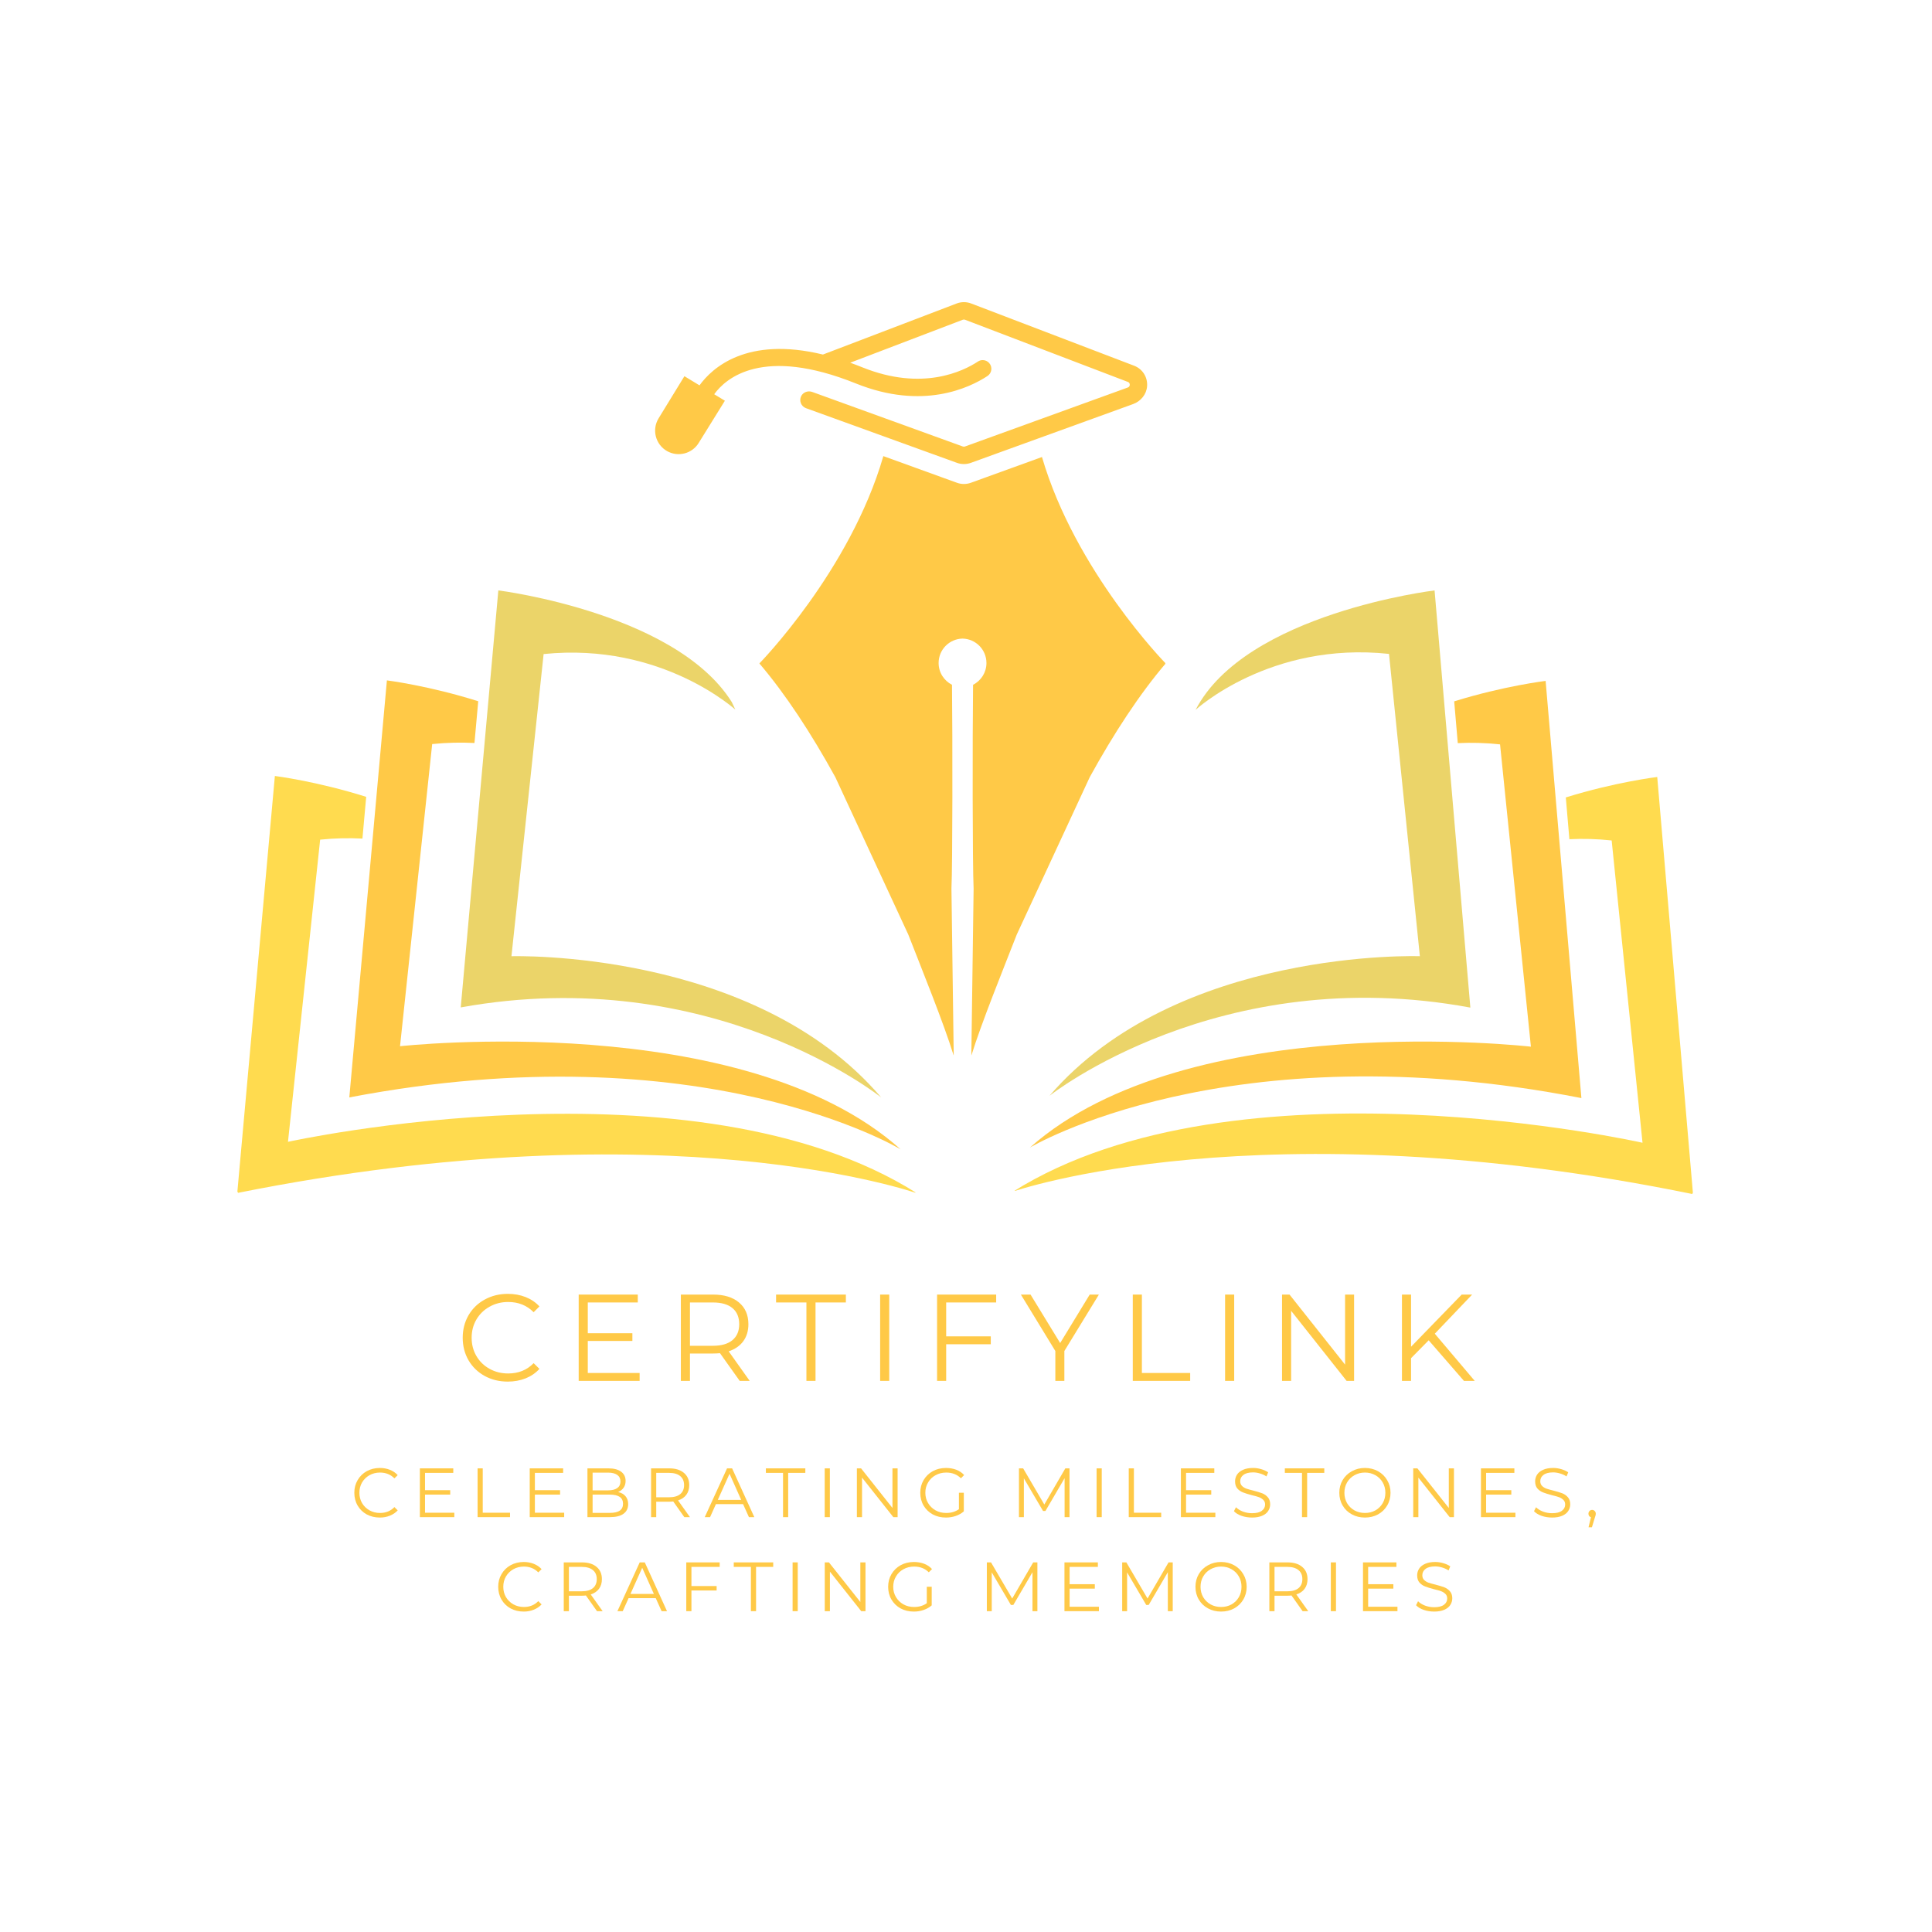 <svg xmlns="http://www.w3.org/2000/svg" xmlns:xlink="http://www.w3.org/1999/xlink" width="500" zoomAndPan="magnify" viewBox="0 0 375 375" height="500" preserveAspectRatio="xMidYMid meet" version="1.0"><defs><g/><clipPath id="a442ff2474"><path d="M 199 132 L 307 132 L 307 223 L 199 223 Z M 199 132 " clip-rule="nonzero"/></clipPath><clipPath id="9005975e26"><path d="M 249.637 100.855 L 364.719 155.742 L 304.34 282.332 L 189.258 227.445 Z M 249.637 100.855 " clip-rule="nonzero"/></clipPath><clipPath id="4ebff89f19"><path d="M 249.637 100.855 L 364.719 155.742 L 304.34 282.332 L 189.258 227.445 Z M 249.637 100.855 " clip-rule="nonzero"/></clipPath><clipPath id="2076fda782"><path d="M 196 150 L 329 150 L 329 232 L 196 232 Z M 196 150 " clip-rule="nonzero"/></clipPath><clipPath id="bc0d39036b"><path d="M 249.637 100.855 L 364.719 155.742 L 304.34 282.332 L 189.258 227.445 Z M 249.637 100.855 " clip-rule="nonzero"/></clipPath><clipPath id="29c52afb77"><path d="M 249.637 100.855 L 364.719 155.742 L 304.34 282.332 L 189.258 227.445 Z M 249.637 100.855 " clip-rule="nonzero"/></clipPath><clipPath id="3756a93d25"><path d="M 203 114 L 286 114 L 286 213 L 203 213 Z M 203 114 " clip-rule="nonzero"/></clipPath><clipPath id="754e508c6e"><path d="M 249.637 100.855 L 364.719 155.742 L 304.34 282.332 L 189.258 227.445 Z M 249.637 100.855 " clip-rule="nonzero"/></clipPath><clipPath id="83ad19bfcf"><path d="M 249.637 100.855 L 364.719 155.742 L 304.34 282.332 L 189.258 227.445 Z M 249.637 100.855 " clip-rule="nonzero"/></clipPath><clipPath id="3fe4bae1bf"><path d="M 67 132 L 175 132 L 175 224 L 67 224 Z M 67 132 " clip-rule="nonzero"/></clipPath><clipPath id="af3196c3c1"><path d="M 10.109 155.441 L 125.43 101.055 L 185.254 227.906 L 69.938 282.293 Z M 10.109 155.441 " clip-rule="nonzero"/></clipPath><clipPath id="df5f5ed3c3"><path d="M 125.598 100.977 L 10.281 155.363 L 70.105 282.211 L 185.426 227.824 Z M 125.598 100.977 " clip-rule="nonzero"/></clipPath><clipPath id="36cc192fef"><path d="M 46 150 L 178 150 L 178 232 L 46 232 Z M 46 150 " clip-rule="nonzero"/></clipPath><clipPath id="8c5aa897a3"><path d="M 10.109 155.441 L 125.43 101.055 L 185.254 227.906 L 69.938 282.293 Z M 10.109 155.441 " clip-rule="nonzero"/></clipPath><clipPath id="016c9fa6b1"><path d="M 125.598 100.977 L 10.281 155.363 L 70.105 282.211 L 185.426 227.824 Z M 125.598 100.977 " clip-rule="nonzero"/></clipPath><clipPath id="77e7a816e7"><path d="M 89 114 L 172 114 L 172 214 L 89 214 Z M 89 114 " clip-rule="nonzero"/></clipPath><clipPath id="37810b0165"><path d="M 10.109 155.441 L 125.43 101.055 L 185.254 227.906 L 69.938 282.293 Z M 10.109 155.441 " clip-rule="nonzero"/></clipPath><clipPath id="0ec87ce431"><path d="M 125.598 100.977 L 10.281 155.363 L 70.105 282.211 L 185.426 227.824 Z M 125.598 100.977 " clip-rule="nonzero"/></clipPath><clipPath id="77b922efbe"><path d="M 127 58.555 L 223 58.555 L 223 91 L 127 91 Z M 127 58.555 " clip-rule="nonzero"/></clipPath><clipPath id="b56d93a57c"><path d="M 147 88 L 226.188 88 L 226.188 204.805 L 147 204.805 Z M 147 88 " clip-rule="nonzero"/></clipPath></defs><g clip-path="url(#a442ff2474)"><g clip-path="url(#9005975e26)"><g clip-path="url(#4ebff89f19)"><path fill="#ffc947" d="M 306.949 213.137 L 300.004 132.164 C 300.004 132.164 291.871 133.141 282.258 136.133 L 282.953 144.242 C 285.547 144.113 288.285 144.176 291.16 144.484 L 297.148 203.16 C 297.148 203.16 230.629 195.5 199.898 222.746 C 199.898 222.746 238.301 199.699 306.949 213.137 " fill-opacity="1" fill-rule="nonzero"/></g></g></g><g clip-path="url(#2076fda782)"><g clip-path="url(#bc0d39036b)"><g clip-path="url(#29c52afb77)"><path fill="#ffdb4f" d="M 321.668 150.812 C 321.668 150.812 313.539 151.789 303.922 154.781 L 304.617 162.891 C 307.211 162.762 309.949 162.824 312.824 163.133 L 318.812 221.809 C 318.812 221.809 240 204.078 196.668 231.273 C 196.668 231.273 244.438 214.539 328.613 231.785 L 321.668 150.812 " fill-opacity="1" fill-rule="nonzero"/></g></g></g><g clip-path="url(#3756a93d25)"><g clip-path="url(#754e508c6e)"><g clip-path="url(#83ad19bfcf)"><path fill="#ebd469" d="M 203.703 212.695 C 203.703 212.695 236.629 186.512 285.395 195.574 L 278.449 114.602 C 278.449 114.602 241.789 119.004 232.066 137.781 C 232.066 137.781 246.516 124.449 269.605 126.922 L 275.594 185.598 C 275.594 185.598 228.434 183.934 203.703 212.695 " fill-opacity="1" fill-rule="nonzero"/></g></g></g><g clip-path="url(#3fe4bae1bf)"><g clip-path="url(#af3196c3c1)"><g clip-path="url(#df5f5ed3c3)"><path fill="#ffc947" d="M 67.801 213.008 L 75.098 132.062 C 75.098 132.062 83.223 133.078 92.824 136.113 L 92.094 144.215 C 89.5 144.078 86.762 144.129 83.887 144.422 L 77.645 203.07 C 77.645 203.07 144.195 195.699 174.805 223.082 C 174.805 223.082 136.504 199.867 67.801 213.008 " fill-opacity="1" fill-rule="nonzero"/></g></g></g><g clip-path="url(#36cc192fef)"><g clip-path="url(#8c5aa897a3)"><g clip-path="url(#016c9fa6b1)"><path fill="#ffdb4f" d="M 53.352 150.617 C 53.352 150.617 61.477 151.633 71.078 154.668 L 70.348 162.77 C 67.754 162.633 65.016 162.68 62.141 162.977 L 55.898 221.625 C 55.898 221.625 134.789 204.238 177.996 231.621 C 177.996 231.621 130.301 214.684 46.051 231.559 L 53.352 150.617 " fill-opacity="1" fill-rule="nonzero"/></g></g></g><g clip-path="url(#77e7a816e7)"><g clip-path="url(#37810b0165)"><g clip-path="url(#0ec87ce431)"><path fill="#ebd469" d="M 171.043 213.016 C 171.043 213.016 138.23 186.688 89.43 195.539 L 96.727 114.598 C 96.727 114.598 133.367 119.156 143.008 137.977 C 143.008 137.977 128.617 124.582 105.516 126.953 L 99.273 185.602 C 99.273 185.602 146.441 184.145 171.043 213.016 " fill-opacity="1" fill-rule="nonzero"/></g></g></g><g clip-path="url(#77b922efbe)"><path fill="#ffc947" d="M 222.652 74.938 C 222.551 76.531 221.438 77.887 219.934 78.43 L 188.441 89.84 C 188.004 89.996 187.551 90.074 187.094 90.074 C 186.637 90.074 186.18 89.996 185.75 89.84 L 156.441 79.227 C 155.516 78.887 155.066 77.824 155.496 76.914 C 155.875 76.117 156.832 75.777 157.66 76.078 L 186.895 86.668 C 187.023 86.715 187.164 86.715 187.289 86.668 L 218.906 75.215 C 219.219 75.102 219.285 74.859 219.285 74.676 C 219.289 74.523 219.242 74.254 218.914 74.129 L 187.301 62.059 C 187.168 62.008 187.02 62.008 186.887 62.059 L 165.027 70.402 C 165.805 70.68 166.602 70.984 167.414 71.312 C 179.016 75.98 186.961 72.055 189.82 70.172 C 190.098 69.984 190.422 69.895 190.738 69.895 C 191.207 69.895 191.668 70.09 192 70.461 C 192.684 71.234 192.52 72.43 191.656 72.992 C 188.176 75.273 179.102 79.652 166.156 74.441 C 148.02 67.141 140.887 73.402 138.625 76.52 L 140.699 77.781 L 135.605 85.992 C 134.316 88.07 131.617 88.762 129.484 87.562 C 127.23 86.293 126.48 83.406 127.832 81.199 L 132.844 73.02 L 135.773 74.797 C 138.211 71.426 144.922 65.223 159.73 68.816 L 185.684 58.906 C 186.594 58.559 187.594 58.559 188.504 58.906 L 220.117 70.98 C 221.75 71.602 222.766 73.172 222.652 74.938 Z M 222.652 74.938 " fill-opacity="1" fill-rule="nonzero"/></g><g clip-path="url(#b56d93a57c)"><path fill="#ffc947" d="M 202.246 88.707 L 188.441 93.707 C 188.004 93.863 187.551 93.941 187.094 93.941 C 186.637 93.941 186.184 93.863 185.75 93.707 L 171.457 88.531 C 165.023 110.793 147.395 128.773 147.395 128.773 C 152.48 134.738 157.469 142.367 162.137 150.848 L 176.293 181.383 C 178.934 188.156 183.16 198.547 185.117 204.902 L 184.676 172.512 C 184.895 167.711 184.902 143.527 184.781 132.918 C 183.242 132.133 182.184 130.535 182.184 128.691 C 182.184 126.102 184.254 124.004 186.824 123.949 C 189.398 124.004 191.469 126.102 191.469 128.691 C 191.469 130.535 190.41 132.133 188.871 132.918 C 188.75 143.527 188.758 167.711 188.977 172.512 L 188.535 204.902 C 190.492 198.547 194.719 188.156 197.359 181.383 L 211.516 150.848 C 216.184 142.367 221.172 134.738 226.258 128.773 C 226.258 128.777 208.723 110.887 202.246 88.707 Z M 202.246 88.707 " fill-opacity="1" fill-rule="nonzero"/></g><g fill="#ffc947" fill-opacity="1"><g transform="translate(88.562, 268.027)"><g><path d="M 10 0.141 C 8.344 0.141 6.848 -0.223 5.516 -0.953 C 4.18 -1.691 3.133 -2.707 2.375 -4 C 1.625 -5.301 1.25 -6.758 1.25 -8.375 C 1.25 -9.977 1.625 -11.43 2.375 -12.734 C 3.133 -14.035 4.18 -15.051 5.516 -15.781 C 6.859 -16.52 8.359 -16.891 10.016 -16.891 C 11.266 -16.891 12.414 -16.68 13.469 -16.266 C 14.52 -15.848 15.41 -15.242 16.141 -14.453 L 15.016 -13.328 C 13.711 -14.648 12.066 -15.312 10.078 -15.312 C 8.742 -15.312 7.535 -15.004 6.453 -14.391 C 5.367 -13.785 4.52 -12.957 3.906 -11.906 C 3.289 -10.852 2.984 -9.676 2.984 -8.375 C 2.984 -7.062 3.289 -5.879 3.906 -4.828 C 4.52 -3.773 5.367 -2.945 6.453 -2.344 C 7.535 -1.738 8.742 -1.438 10.078 -1.438 C 12.078 -1.438 13.723 -2.102 15.016 -3.438 L 16.141 -2.328 C 15.41 -1.523 14.516 -0.91 13.453 -0.484 C 12.391 -0.066 11.238 0.141 10 0.141 Z M 10 0.141 "/></g></g></g><g fill="#ffc947" fill-opacity="1"><g transform="translate(109.589, 268.027)"><g><path d="M 14.562 -1.531 L 14.562 0 L 2.734 0 L 2.734 -16.75 L 14.203 -16.75 L 14.203 -15.219 L 4.5 -15.219 L 4.5 -9.25 L 13.156 -9.25 L 13.156 -7.75 L 4.5 -7.75 L 4.5 -1.531 Z M 14.562 -1.531 "/></g></g></g><g fill="#ffc947" fill-opacity="1"><g transform="translate(129.42, 268.027)"><g><path d="M 14.156 0 L 10.328 -5.375 C 9.898 -5.332 9.457 -5.312 9 -5.312 L 4.5 -5.312 L 4.5 0 L 2.734 0 L 2.734 -16.75 L 9 -16.75 C 11.133 -16.75 12.805 -16.238 14.016 -15.219 C 15.234 -14.195 15.844 -12.789 15.844 -11 C 15.844 -9.695 15.508 -8.594 14.844 -7.688 C 14.176 -6.789 13.234 -6.141 12.016 -5.734 L 16.094 0 Z M 8.953 -6.812 C 10.609 -6.812 11.875 -7.176 12.75 -7.906 C 13.625 -8.645 14.062 -9.676 14.062 -11 C 14.062 -12.352 13.625 -13.395 12.75 -14.125 C 11.875 -14.852 10.609 -15.219 8.953 -15.219 L 4.5 -15.219 L 4.5 -6.812 Z M 8.953 -6.812 "/></g></g></g><g fill="#ffc947" fill-opacity="1"><g transform="translate(150.542, 268.027)"><g><path d="M 5.984 -15.219 L 0.094 -15.219 L 0.094 -16.75 L 13.641 -16.75 L 13.641 -15.219 L 7.75 -15.219 L 7.75 0 L 5.984 0 Z M 5.984 -15.219 "/></g></g></g><g fill="#ffc947" fill-opacity="1"><g transform="translate(168.1, 268.027)"><g><path d="M 2.734 -16.75 L 4.5 -16.75 L 4.5 0 L 2.734 0 Z M 2.734 -16.75 "/></g></g></g><g fill="#ffc947" fill-opacity="1"><g transform="translate(179.152, 268.027)"><g><path d="M 4.5 -15.219 L 4.5 -8.641 L 13.156 -8.641 L 13.156 -7.109 L 4.5 -7.109 L 4.5 0 L 2.734 0 L 2.734 -16.75 L 14.203 -16.75 L 14.203 -15.219 Z M 4.5 -15.219 "/></g></g></g><g fill="#ffc947" fill-opacity="1"><g transform="translate(198.122, 268.027)"><g><path d="M 8.469 -5.797 L 8.469 0 L 6.719 0 L 6.719 -5.797 L 0.031 -16.75 L 1.906 -16.75 L 7.656 -7.344 L 13.391 -16.75 L 15.172 -16.75 Z M 8.469 -5.797 "/></g></g></g><g fill="#ffc947" fill-opacity="1"><g transform="translate(217.139, 268.027)"><g><path d="M 2.734 -16.75 L 4.5 -16.75 L 4.5 -1.531 L 13.875 -1.531 L 13.875 0 L 2.734 0 Z M 2.734 -16.75 "/></g></g></g><g fill="#ffc947" fill-opacity="1"><g transform="translate(235.056, 268.027)"><g><path d="M 2.734 -16.75 L 4.5 -16.75 L 4.5 0 L 2.734 0 Z M 2.734 -16.75 "/></g></g></g><g fill="#ffc947" fill-opacity="1"><g transform="translate(246.109, 268.027)"><g><path d="M 16.719 -16.75 L 16.719 0 L 15.266 0 L 4.5 -13.594 L 4.5 0 L 2.734 0 L 2.734 -16.75 L 4.188 -16.75 L 14.969 -3.156 L 14.969 -16.75 Z M 16.719 -16.75 "/></g></g></g><g fill="#ffc947" fill-opacity="1"><g transform="translate(269.384, 268.027)"><g><path d="M 7.922 -7.875 L 4.5 -4.406 L 4.5 0 L 2.734 0 L 2.734 -16.75 L 4.5 -16.75 L 4.5 -6.625 L 14.328 -16.75 L 16.359 -16.75 L 9.109 -9.156 L 16.859 0 L 14.766 0 Z M 7.922 -7.875 "/></g></g></g><g fill="#ffc947" fill-opacity="1"><g transform="translate(68.071, 294.478)"><g><path d="M 5.656 0.078 C 4.719 0.078 3.867 -0.125 3.109 -0.531 C 2.359 -0.945 1.77 -1.52 1.344 -2.25 C 0.914 -2.988 0.703 -3.816 0.703 -4.734 C 0.703 -5.641 0.914 -6.457 1.344 -7.188 C 1.77 -7.926 2.359 -8.504 3.109 -8.922 C 3.867 -9.336 4.719 -9.547 5.656 -9.547 C 6.363 -9.547 7.016 -9.426 7.609 -9.188 C 8.203 -8.957 8.707 -8.613 9.125 -8.156 L 8.484 -7.531 C 7.742 -8.281 6.812 -8.656 5.688 -8.656 C 4.938 -8.656 4.254 -8.484 3.641 -8.141 C 3.035 -7.797 2.555 -7.328 2.203 -6.734 C 1.859 -6.141 1.688 -5.473 1.688 -4.734 C 1.688 -3.992 1.859 -3.328 2.203 -2.734 C 2.555 -2.141 3.035 -1.672 3.641 -1.328 C 4.254 -0.984 4.938 -0.812 5.688 -0.812 C 6.82 -0.812 7.754 -1.191 8.484 -1.953 L 9.125 -1.312 C 8.707 -0.863 8.195 -0.52 7.594 -0.281 C 7 -0.039 6.352 0.078 5.656 0.078 Z M 5.656 0.078 "/></g></g></g><g fill="#ffc947" fill-opacity="1"><g transform="translate(79.949, 294.478)"><g><path d="M 8.234 -0.859 L 8.234 0 L 1.547 0 L 1.547 -9.469 L 8.031 -9.469 L 8.031 -8.594 L 2.547 -8.594 L 2.547 -5.234 L 7.438 -5.234 L 7.438 -4.375 L 2.547 -4.375 L 2.547 -0.859 Z M 8.234 -0.859 "/></g></g></g><g fill="#ffc947" fill-opacity="1"><g transform="translate(91.152, 294.478)"><g><path d="M 1.547 -9.469 L 2.547 -9.469 L 2.547 -0.859 L 7.844 -0.859 L 7.844 0 L 1.547 0 Z M 1.547 -9.469 "/></g></g></g><g fill="#ffc947" fill-opacity="1"><g transform="translate(101.273, 294.478)"><g><path d="M 8.234 -0.859 L 8.234 0 L 1.547 0 L 1.547 -9.469 L 8.031 -9.469 L 8.031 -8.594 L 2.547 -8.594 L 2.547 -5.234 L 7.438 -5.234 L 7.438 -4.375 L 2.547 -4.375 L 2.547 -0.859 Z M 8.234 -0.859 "/></g></g></g><g fill="#ffc947" fill-opacity="1"><g transform="translate(112.476, 294.478)"><g><path d="M 7.5 -4.875 C 8.125 -4.738 8.602 -4.469 8.938 -4.062 C 9.281 -3.664 9.453 -3.156 9.453 -2.531 C 9.453 -1.719 9.148 -1.094 8.547 -0.656 C 7.953 -0.219 7.066 0 5.891 0 L 1.547 0 L 1.547 -9.469 L 5.625 -9.469 C 6.676 -9.469 7.492 -9.254 8.078 -8.828 C 8.66 -8.398 8.953 -7.801 8.953 -7.031 C 8.953 -6.508 8.82 -6.066 8.562 -5.703 C 8.301 -5.336 7.945 -5.062 7.5 -4.875 Z M 2.547 -8.641 L 2.547 -5.203 L 5.562 -5.203 C 6.32 -5.203 6.91 -5.348 7.328 -5.641 C 7.742 -5.93 7.953 -6.359 7.953 -6.922 C 7.953 -7.484 7.742 -7.91 7.328 -8.203 C 6.91 -8.492 6.32 -8.641 5.562 -8.641 Z M 5.875 -0.828 C 6.727 -0.828 7.367 -0.969 7.797 -1.25 C 8.234 -1.539 8.453 -1.992 8.453 -2.609 C 8.453 -3.785 7.594 -4.375 5.875 -4.375 L 2.547 -4.375 L 2.547 -0.828 Z M 5.875 -0.828 "/></g></g></g><g fill="#ffc947" fill-opacity="1"><g transform="translate(124.827, 294.478)"><g><path d="M 8 0 L 5.844 -3.047 C 5.594 -3.016 5.336 -3 5.078 -3 L 2.547 -3 L 2.547 0 L 1.547 0 L 1.547 -9.469 L 5.078 -9.469 C 6.285 -9.469 7.234 -9.176 7.922 -8.594 C 8.609 -8.02 8.953 -7.227 8.953 -6.219 C 8.953 -5.477 8.766 -4.852 8.391 -4.344 C 8.016 -3.832 7.477 -3.469 6.781 -3.25 L 9.094 0 Z M 5.062 -3.859 C 5.988 -3.859 6.703 -4.062 7.203 -4.469 C 7.703 -4.883 7.953 -5.469 7.953 -6.219 C 7.953 -6.977 7.703 -7.562 7.203 -7.969 C 6.703 -8.383 5.988 -8.594 5.062 -8.594 L 2.547 -8.594 L 2.547 -3.859 Z M 5.062 -3.859 "/></g></g></g><g fill="#ffc947" fill-opacity="1"><g transform="translate(136.759, 294.478)"><g><path d="M 7.469 -2.531 L 2.203 -2.531 L 1.062 0 L 0.031 0 L 4.359 -9.469 L 5.344 -9.469 L 9.656 0 L 8.609 0 Z M 7.109 -3.344 L 4.844 -8.422 L 2.562 -3.344 Z M 7.109 -3.344 "/></g></g></g><g fill="#ffc947" fill-opacity="1"><g transform="translate(148.611, 294.478)"><g><path d="M 3.375 -8.594 L 0.047 -8.594 L 0.047 -9.469 L 7.703 -9.469 L 7.703 -8.594 L 4.375 -8.594 L 4.375 0 L 3.375 0 Z M 3.375 -8.594 "/></g></g></g><g fill="#ffc947" fill-opacity="1"><g transform="translate(158.529, 294.478)"><g><path d="M 1.547 -9.469 L 2.547 -9.469 L 2.547 0 L 1.547 0 Z M 1.547 -9.469 "/></g></g></g><g fill="#ffc947" fill-opacity="1"><g transform="translate(164.773, 294.478)"><g><path d="M 9.453 -9.469 L 9.453 0 L 8.625 0 L 2.547 -7.672 L 2.547 0 L 1.547 0 L 1.547 -9.469 L 2.359 -9.469 L 8.453 -1.781 L 8.453 -9.469 Z M 9.453 -9.469 "/></g></g></g><g fill="#ffc947" fill-opacity="1"><g transform="translate(177.921, 294.478)"><g><path d="M 8.203 -4.734 L 9.156 -4.734 L 9.156 -1.125 C 8.719 -0.738 8.195 -0.441 7.594 -0.234 C 6.988 -0.023 6.352 0.078 5.688 0.078 C 4.738 0.078 3.883 -0.125 3.125 -0.531 C 2.375 -0.945 1.781 -1.52 1.344 -2.25 C 0.914 -2.988 0.703 -3.816 0.703 -4.734 C 0.703 -5.641 0.914 -6.457 1.344 -7.188 C 1.781 -7.926 2.375 -8.504 3.125 -8.922 C 3.883 -9.336 4.742 -9.547 5.703 -9.547 C 6.422 -9.547 7.082 -9.43 7.688 -9.203 C 8.289 -8.973 8.801 -8.629 9.219 -8.172 L 8.594 -7.547 C 7.844 -8.285 6.895 -8.656 5.75 -8.656 C 4.977 -8.656 4.285 -8.484 3.672 -8.141 C 3.055 -7.805 2.57 -7.336 2.219 -6.734 C 1.863 -6.141 1.688 -5.473 1.688 -4.734 C 1.688 -3.992 1.863 -3.328 2.219 -2.734 C 2.57 -2.141 3.051 -1.672 3.656 -1.328 C 4.27 -0.984 4.961 -0.812 5.734 -0.812 C 6.703 -0.812 7.523 -1.055 8.203 -1.547 Z M 8.203 -4.734 "/></g></g></g><g fill="#ffc947" fill-opacity="1"><g transform="translate(190.529, 294.478)"><g/></g></g><g fill="#ffc947" fill-opacity="1"><g transform="translate(196.232, 294.478)"><g><path d="M 11.359 -9.469 L 11.359 0 L 10.406 0 L 10.406 -7.562 L 6.688 -1.203 L 6.219 -1.203 L 2.5 -7.531 L 2.5 0 L 1.547 0 L 1.547 -9.469 L 2.359 -9.469 L 6.469 -2.453 L 10.547 -9.469 Z M 11.359 -9.469 "/></g></g></g><g fill="#ffc947" fill-opacity="1"><g transform="translate(211.3, 294.478)"><g><path d="M 1.547 -9.469 L 2.547 -9.469 L 2.547 0 L 1.547 0 Z M 1.547 -9.469 "/></g></g></g><g fill="#ffc947" fill-opacity="1"><g transform="translate(217.543, 294.478)"><g><path d="M 1.547 -9.469 L 2.547 -9.469 L 2.547 -0.859 L 7.844 -0.859 L 7.844 0 L 1.547 0 Z M 1.547 -9.469 "/></g></g></g><g fill="#ffc947" fill-opacity="1"><g transform="translate(227.665, 294.478)"><g><path d="M 8.234 -0.859 L 8.234 0 L 1.547 0 L 1.547 -9.469 L 8.031 -9.469 L 8.031 -8.594 L 2.547 -8.594 L 2.547 -5.234 L 7.438 -5.234 L 7.438 -4.375 L 2.547 -4.375 L 2.547 -0.859 Z M 8.234 -0.859 "/></g></g></g><g fill="#ffc947" fill-opacity="1"><g transform="translate(238.867, 294.478)"><g><path d="M 4.156 0.078 C 3.445 0.078 2.77 -0.031 2.125 -0.25 C 1.477 -0.477 0.984 -0.781 0.641 -1.156 L 1.031 -1.922 C 1.375 -1.578 1.828 -1.297 2.391 -1.078 C 2.961 -0.867 3.551 -0.766 4.156 -0.766 C 5 -0.766 5.629 -0.922 6.047 -1.234 C 6.473 -1.547 6.688 -1.953 6.688 -2.453 C 6.688 -2.828 6.57 -3.125 6.344 -3.344 C 6.113 -3.57 5.832 -3.75 5.5 -3.875 C 5.164 -4 4.703 -4.129 4.109 -4.266 C 3.398 -4.453 2.832 -4.629 2.406 -4.797 C 1.977 -4.961 1.613 -5.211 1.312 -5.547 C 1.008 -5.891 0.859 -6.359 0.859 -6.953 C 0.859 -7.422 0.984 -7.852 1.234 -8.25 C 1.492 -8.645 1.883 -8.957 2.406 -9.188 C 2.926 -9.426 3.578 -9.547 4.359 -9.547 C 4.891 -9.547 5.414 -9.469 5.938 -9.312 C 6.457 -9.164 6.906 -8.961 7.281 -8.703 L 6.953 -7.906 C 6.555 -8.164 6.129 -8.359 5.672 -8.484 C 5.223 -8.617 4.785 -8.688 4.359 -8.688 C 3.523 -8.688 2.898 -8.523 2.484 -8.203 C 2.066 -7.891 1.859 -7.477 1.859 -6.969 C 1.859 -6.594 1.973 -6.289 2.203 -6.062 C 2.43 -5.832 2.719 -5.656 3.062 -5.531 C 3.406 -5.414 3.867 -5.285 4.453 -5.141 C 5.148 -4.961 5.711 -4.789 6.141 -4.625 C 6.566 -4.457 6.926 -4.203 7.219 -3.859 C 7.52 -3.523 7.672 -3.07 7.672 -2.5 C 7.672 -2.02 7.539 -1.582 7.281 -1.188 C 7.031 -0.801 6.641 -0.492 6.109 -0.266 C 5.578 -0.035 4.926 0.078 4.156 0.078 Z M 4.156 0.078 "/></g></g></g><g fill="#ffc947" fill-opacity="1"><g transform="translate(249.34, 294.478)"><g><path d="M 3.375 -8.594 L 0.047 -8.594 L 0.047 -9.469 L 7.703 -9.469 L 7.703 -8.594 L 4.375 -8.594 L 4.375 0 L 3.375 0 Z M 3.375 -8.594 "/></g></g></g><g fill="#ffc947" fill-opacity="1"><g transform="translate(259.259, 294.478)"><g><path d="M 5.672 0.078 C 4.734 0.078 3.883 -0.129 3.125 -0.547 C 2.363 -0.961 1.77 -1.535 1.344 -2.266 C 0.914 -2.992 0.703 -3.816 0.703 -4.734 C 0.703 -5.641 0.914 -6.457 1.344 -7.188 C 1.77 -7.914 2.363 -8.488 3.125 -8.906 C 3.883 -9.332 4.734 -9.547 5.672 -9.547 C 6.609 -9.547 7.453 -9.336 8.203 -8.922 C 8.961 -8.504 9.555 -7.926 9.984 -7.188 C 10.422 -6.457 10.641 -5.641 10.641 -4.734 C 10.641 -3.816 10.422 -2.988 9.984 -2.25 C 9.555 -1.52 8.961 -0.945 8.203 -0.531 C 7.453 -0.125 6.609 0.078 5.672 0.078 Z M 5.672 -0.812 C 6.422 -0.812 7.098 -0.977 7.703 -1.312 C 8.305 -1.656 8.781 -2.125 9.125 -2.719 C 9.469 -3.32 9.641 -3.992 9.641 -4.734 C 9.641 -5.473 9.469 -6.141 9.125 -6.734 C 8.781 -7.336 8.305 -7.805 7.703 -8.141 C 7.098 -8.484 6.422 -8.656 5.672 -8.656 C 4.93 -8.656 4.254 -8.484 3.641 -8.141 C 3.035 -7.805 2.555 -7.336 2.203 -6.734 C 1.859 -6.141 1.688 -5.473 1.688 -4.734 C 1.688 -3.992 1.859 -3.32 2.203 -2.719 C 2.555 -2.125 3.035 -1.656 3.641 -1.312 C 4.254 -0.977 4.93 -0.812 5.672 -0.812 Z M 5.672 -0.812 "/></g></g></g><g fill="#ffc947" fill-opacity="1"><g transform="translate(272.759, 294.478)"><g><path d="M 9.453 -9.469 L 9.453 0 L 8.625 0 L 2.547 -7.672 L 2.547 0 L 1.547 0 L 1.547 -9.469 L 2.359 -9.469 L 8.453 -1.781 L 8.453 -9.469 Z M 9.453 -9.469 "/></g></g></g><g fill="#ffc947" fill-opacity="1"><g transform="translate(285.907, 294.478)"><g><path d="M 8.234 -0.859 L 8.234 0 L 1.547 0 L 1.547 -9.469 L 8.031 -9.469 L 8.031 -8.594 L 2.547 -8.594 L 2.547 -5.234 L 7.438 -5.234 L 7.438 -4.375 L 2.547 -4.375 L 2.547 -0.859 Z M 8.234 -0.859 "/></g></g></g><g fill="#ffc947" fill-opacity="1"><g transform="translate(297.11, 294.478)"><g><path d="M 4.156 0.078 C 3.445 0.078 2.77 -0.031 2.125 -0.25 C 1.477 -0.477 0.984 -0.781 0.641 -1.156 L 1.031 -1.922 C 1.375 -1.578 1.828 -1.297 2.391 -1.078 C 2.961 -0.867 3.551 -0.766 4.156 -0.766 C 5 -0.766 5.629 -0.922 6.047 -1.234 C 6.473 -1.547 6.688 -1.953 6.688 -2.453 C 6.688 -2.828 6.57 -3.125 6.344 -3.344 C 6.113 -3.57 5.832 -3.75 5.5 -3.875 C 5.164 -4 4.703 -4.129 4.109 -4.266 C 3.398 -4.453 2.832 -4.629 2.406 -4.797 C 1.977 -4.961 1.613 -5.211 1.312 -5.547 C 1.008 -5.891 0.859 -6.359 0.859 -6.953 C 0.859 -7.422 0.984 -7.852 1.234 -8.25 C 1.492 -8.645 1.883 -8.957 2.406 -9.188 C 2.926 -9.426 3.578 -9.547 4.359 -9.547 C 4.891 -9.547 5.414 -9.469 5.938 -9.312 C 6.457 -9.164 6.906 -8.961 7.281 -8.703 L 6.953 -7.906 C 6.555 -8.164 6.129 -8.359 5.672 -8.484 C 5.223 -8.617 4.785 -8.688 4.359 -8.688 C 3.523 -8.688 2.898 -8.523 2.484 -8.203 C 2.066 -7.891 1.859 -7.477 1.859 -6.969 C 1.859 -6.594 1.973 -6.289 2.203 -6.062 C 2.43 -5.832 2.719 -5.656 3.062 -5.531 C 3.406 -5.414 3.867 -5.285 4.453 -5.141 C 5.148 -4.961 5.711 -4.789 6.141 -4.625 C 6.566 -4.457 6.926 -4.203 7.219 -3.859 C 7.52 -3.523 7.672 -3.07 7.672 -2.5 C 7.672 -2.02 7.539 -1.582 7.281 -1.188 C 7.031 -0.801 6.641 -0.492 6.109 -0.266 C 5.578 -0.035 4.926 0.078 4.156 0.078 Z M 4.156 0.078 "/></g></g></g><g fill="#ffc947" fill-opacity="1"><g transform="translate(307.583, 294.478)"><g><path d="M 1.453 -1.406 C 1.648 -1.406 1.816 -1.332 1.953 -1.188 C 2.086 -1.051 2.156 -0.879 2.156 -0.672 C 2.156 -0.566 2.141 -0.453 2.109 -0.328 C 2.078 -0.203 2.031 -0.055 1.969 0.109 L 1.406 1.969 L 0.75 1.969 L 1.219 0.016 C 1.07 -0.023 0.953 -0.109 0.859 -0.234 C 0.773 -0.359 0.734 -0.504 0.734 -0.672 C 0.734 -0.879 0.801 -1.051 0.938 -1.188 C 1.07 -1.332 1.242 -1.406 1.453 -1.406 Z M 1.453 -1.406 "/></g></g></g><g fill="#ffc947" fill-opacity="1"><g transform="translate(95.999, 312.727)"><g><path d="M 5.656 0.078 C 4.719 0.078 3.867 -0.125 3.109 -0.531 C 2.359 -0.945 1.77 -1.52 1.344 -2.25 C 0.914 -2.988 0.703 -3.816 0.703 -4.734 C 0.703 -5.641 0.914 -6.457 1.344 -7.188 C 1.77 -7.926 2.359 -8.504 3.109 -8.922 C 3.867 -9.336 4.719 -9.547 5.656 -9.547 C 6.363 -9.547 7.016 -9.426 7.609 -9.188 C 8.203 -8.957 8.707 -8.613 9.125 -8.156 L 8.484 -7.531 C 7.742 -8.281 6.812 -8.656 5.688 -8.656 C 4.938 -8.656 4.254 -8.484 3.641 -8.141 C 3.035 -7.797 2.555 -7.328 2.203 -6.734 C 1.859 -6.141 1.688 -5.473 1.688 -4.734 C 1.688 -3.992 1.859 -3.328 2.203 -2.734 C 2.555 -2.141 3.035 -1.672 3.641 -1.328 C 4.254 -0.984 4.938 -0.812 5.688 -0.812 C 6.82 -0.812 7.754 -1.191 8.484 -1.953 L 9.125 -1.312 C 8.707 -0.863 8.195 -0.52 7.594 -0.281 C 7 -0.039 6.352 0.078 5.656 0.078 Z M 5.656 0.078 "/></g></g></g><g fill="#ffc947" fill-opacity="1"><g transform="translate(107.877, 312.727)"><g><path d="M 8 0 L 5.844 -3.047 C 5.594 -3.016 5.336 -3 5.078 -3 L 2.547 -3 L 2.547 0 L 1.547 0 L 1.547 -9.469 L 5.078 -9.469 C 6.285 -9.469 7.234 -9.176 7.922 -8.594 C 8.609 -8.02 8.953 -7.227 8.953 -6.219 C 8.953 -5.477 8.766 -4.852 8.391 -4.344 C 8.016 -3.832 7.477 -3.469 6.781 -3.25 L 9.094 0 Z M 5.062 -3.859 C 5.988 -3.859 6.703 -4.062 7.203 -4.469 C 7.703 -4.883 7.953 -5.469 7.953 -6.219 C 7.953 -6.977 7.703 -7.562 7.203 -7.969 C 6.703 -8.383 5.988 -8.594 5.062 -8.594 L 2.547 -8.594 L 2.547 -3.859 Z M 5.062 -3.859 "/></g></g></g><g fill="#ffc947" fill-opacity="1"><g transform="translate(119.809, 312.727)"><g><path d="M 7.469 -2.531 L 2.203 -2.531 L 1.062 0 L 0.031 0 L 4.359 -9.469 L 5.344 -9.469 L 9.656 0 L 8.609 0 Z M 7.109 -3.344 L 4.844 -8.422 L 2.562 -3.344 Z M 7.109 -3.344 "/></g></g></g><g fill="#ffc947" fill-opacity="1"><g transform="translate(131.66, 312.727)"><g><path d="M 2.547 -8.594 L 2.547 -4.875 L 7.438 -4.875 L 7.438 -4.016 L 2.547 -4.016 L 2.547 0 L 1.547 0 L 1.547 -9.469 L 8.031 -9.469 L 8.031 -8.594 Z M 2.547 -8.594 "/></g></g></g><g fill="#ffc947" fill-opacity="1"><g transform="translate(142.376, 312.727)"><g><path d="M 3.375 -8.594 L 0.047 -8.594 L 0.047 -9.469 L 7.703 -9.469 L 7.703 -8.594 L 4.375 -8.594 L 4.375 0 L 3.375 0 Z M 3.375 -8.594 "/></g></g></g><g fill="#ffc947" fill-opacity="1"><g transform="translate(152.295, 312.727)"><g><path d="M 1.547 -9.469 L 2.547 -9.469 L 2.547 0 L 1.547 0 Z M 1.547 -9.469 "/></g></g></g><g fill="#ffc947" fill-opacity="1"><g transform="translate(158.539, 312.727)"><g><path d="M 9.453 -9.469 L 9.453 0 L 8.625 0 L 2.547 -7.672 L 2.547 0 L 1.547 0 L 1.547 -9.469 L 2.359 -9.469 L 8.453 -1.781 L 8.453 -9.469 Z M 9.453 -9.469 "/></g></g></g><g fill="#ffc947" fill-opacity="1"><g transform="translate(171.687, 312.727)"><g><path d="M 8.203 -4.734 L 9.156 -4.734 L 9.156 -1.125 C 8.719 -0.738 8.195 -0.441 7.594 -0.234 C 6.988 -0.023 6.352 0.078 5.688 0.078 C 4.738 0.078 3.883 -0.125 3.125 -0.531 C 2.375 -0.945 1.781 -1.52 1.344 -2.25 C 0.914 -2.988 0.703 -3.816 0.703 -4.734 C 0.703 -5.641 0.914 -6.457 1.344 -7.188 C 1.781 -7.926 2.375 -8.504 3.125 -8.922 C 3.883 -9.336 4.742 -9.547 5.703 -9.547 C 6.422 -9.547 7.082 -9.43 7.688 -9.203 C 8.289 -8.973 8.801 -8.629 9.219 -8.172 L 8.594 -7.547 C 7.844 -8.285 6.895 -8.656 5.75 -8.656 C 4.977 -8.656 4.285 -8.484 3.672 -8.141 C 3.055 -7.805 2.57 -7.336 2.219 -6.734 C 1.863 -6.141 1.688 -5.473 1.688 -4.734 C 1.688 -3.992 1.863 -3.328 2.219 -2.734 C 2.57 -2.141 3.051 -1.672 3.656 -1.328 C 4.27 -0.984 4.961 -0.812 5.734 -0.812 C 6.703 -0.812 7.523 -1.055 8.203 -1.547 Z M 8.203 -4.734 "/></g></g></g><g fill="#ffc947" fill-opacity="1"><g transform="translate(184.295, 312.727)"><g/></g></g><g fill="#ffc947" fill-opacity="1"><g transform="translate(189.998, 312.727)"><g><path d="M 11.359 -9.469 L 11.359 0 L 10.406 0 L 10.406 -7.562 L 6.688 -1.203 L 6.219 -1.203 L 2.5 -7.531 L 2.5 0 L 1.547 0 L 1.547 -9.469 L 2.359 -9.469 L 6.469 -2.453 L 10.547 -9.469 Z M 11.359 -9.469 "/></g></g></g><g fill="#ffc947" fill-opacity="1"><g transform="translate(205.065, 312.727)"><g><path d="M 8.234 -0.859 L 8.234 0 L 1.547 0 L 1.547 -9.469 L 8.031 -9.469 L 8.031 -8.594 L 2.547 -8.594 L 2.547 -5.234 L 7.438 -5.234 L 7.438 -4.375 L 2.547 -4.375 L 2.547 -0.859 Z M 8.234 -0.859 "/></g></g></g><g fill="#ffc947" fill-opacity="1"><g transform="translate(216.268, 312.727)"><g><path d="M 11.359 -9.469 L 11.359 0 L 10.406 0 L 10.406 -7.562 L 6.688 -1.203 L 6.219 -1.203 L 2.5 -7.531 L 2.5 0 L 1.547 0 L 1.547 -9.469 L 2.359 -9.469 L 6.469 -2.453 L 10.547 -9.469 Z M 11.359 -9.469 "/></g></g></g><g fill="#ffc947" fill-opacity="1"><g transform="translate(231.335, 312.727)"><g><path d="M 5.672 0.078 C 4.734 0.078 3.883 -0.129 3.125 -0.547 C 2.363 -0.961 1.77 -1.535 1.344 -2.266 C 0.914 -2.992 0.703 -3.816 0.703 -4.734 C 0.703 -5.641 0.914 -6.457 1.344 -7.188 C 1.77 -7.914 2.363 -8.488 3.125 -8.906 C 3.883 -9.332 4.734 -9.547 5.672 -9.547 C 6.609 -9.547 7.453 -9.336 8.203 -8.922 C 8.961 -8.504 9.555 -7.926 9.984 -7.188 C 10.422 -6.457 10.641 -5.641 10.641 -4.734 C 10.641 -3.816 10.422 -2.988 9.984 -2.25 C 9.555 -1.52 8.961 -0.945 8.203 -0.531 C 7.453 -0.125 6.609 0.078 5.672 0.078 Z M 5.672 -0.812 C 6.422 -0.812 7.098 -0.977 7.703 -1.312 C 8.305 -1.656 8.781 -2.125 9.125 -2.719 C 9.469 -3.32 9.641 -3.992 9.641 -4.734 C 9.641 -5.473 9.469 -6.141 9.125 -6.734 C 8.781 -7.336 8.305 -7.805 7.703 -8.141 C 7.098 -8.484 6.422 -8.656 5.672 -8.656 C 4.93 -8.656 4.254 -8.484 3.641 -8.141 C 3.035 -7.805 2.555 -7.336 2.203 -6.734 C 1.859 -6.141 1.688 -5.473 1.688 -4.734 C 1.688 -3.992 1.859 -3.32 2.203 -2.719 C 2.555 -2.125 3.035 -1.656 3.641 -1.312 C 4.254 -0.977 4.93 -0.812 5.672 -0.812 Z M 5.672 -0.812 "/></g></g></g><g fill="#ffc947" fill-opacity="1"><g transform="translate(244.835, 312.727)"><g><path d="M 8 0 L 5.844 -3.047 C 5.594 -3.016 5.336 -3 5.078 -3 L 2.547 -3 L 2.547 0 L 1.547 0 L 1.547 -9.469 L 5.078 -9.469 C 6.285 -9.469 7.234 -9.176 7.922 -8.594 C 8.609 -8.02 8.953 -7.227 8.953 -6.219 C 8.953 -5.477 8.766 -4.852 8.391 -4.344 C 8.016 -3.832 7.477 -3.469 6.781 -3.25 L 9.094 0 Z M 5.062 -3.859 C 5.988 -3.859 6.703 -4.062 7.203 -4.469 C 7.703 -4.883 7.953 -5.469 7.953 -6.219 C 7.953 -6.977 7.703 -7.562 7.203 -7.969 C 6.703 -8.383 5.988 -8.594 5.062 -8.594 L 2.547 -8.594 L 2.547 -3.859 Z M 5.062 -3.859 "/></g></g></g><g fill="#ffc947" fill-opacity="1"><g transform="translate(256.767, 312.727)"><g><path d="M 1.547 -9.469 L 2.547 -9.469 L 2.547 0 L 1.547 0 Z M 1.547 -9.469 "/></g></g></g><g fill="#ffc947" fill-opacity="1"><g transform="translate(263.011, 312.727)"><g><path d="M 8.234 -0.859 L 8.234 0 L 1.547 0 L 1.547 -9.469 L 8.031 -9.469 L 8.031 -8.594 L 2.547 -8.594 L 2.547 -5.234 L 7.438 -5.234 L 7.438 -4.375 L 2.547 -4.375 L 2.547 -0.859 Z M 8.234 -0.859 "/></g></g></g><g fill="#ffc947" fill-opacity="1"><g transform="translate(274.213, 312.727)"><g><path d="M 4.156 0.078 C 3.445 0.078 2.77 -0.031 2.125 -0.25 C 1.477 -0.477 0.984 -0.781 0.641 -1.156 L 1.031 -1.922 C 1.375 -1.578 1.828 -1.297 2.391 -1.078 C 2.961 -0.867 3.551 -0.766 4.156 -0.766 C 5 -0.766 5.629 -0.922 6.047 -1.234 C 6.473 -1.547 6.688 -1.953 6.688 -2.453 C 6.688 -2.828 6.57 -3.125 6.344 -3.344 C 6.113 -3.57 5.832 -3.75 5.5 -3.875 C 5.164 -4 4.703 -4.129 4.109 -4.266 C 3.398 -4.453 2.832 -4.629 2.406 -4.797 C 1.977 -4.961 1.613 -5.211 1.312 -5.547 C 1.008 -5.891 0.859 -6.359 0.859 -6.953 C 0.859 -7.422 0.984 -7.852 1.234 -8.25 C 1.492 -8.645 1.883 -8.957 2.406 -9.188 C 2.926 -9.426 3.578 -9.547 4.359 -9.547 C 4.891 -9.547 5.414 -9.469 5.938 -9.312 C 6.457 -9.164 6.906 -8.961 7.281 -8.703 L 6.953 -7.906 C 6.555 -8.164 6.129 -8.359 5.672 -8.484 C 5.223 -8.617 4.785 -8.688 4.359 -8.688 C 3.523 -8.688 2.898 -8.523 2.484 -8.203 C 2.066 -7.891 1.859 -7.477 1.859 -6.969 C 1.859 -6.594 1.973 -6.289 2.203 -6.062 C 2.43 -5.832 2.719 -5.656 3.062 -5.531 C 3.406 -5.414 3.867 -5.285 4.453 -5.141 C 5.148 -4.961 5.711 -4.789 6.141 -4.625 C 6.566 -4.457 6.926 -4.203 7.219 -3.859 C 7.52 -3.523 7.672 -3.07 7.672 -2.5 C 7.672 -2.02 7.539 -1.582 7.281 -1.188 C 7.031 -0.801 6.641 -0.492 6.109 -0.266 C 5.578 -0.035 4.926 0.078 4.156 0.078 Z M 4.156 0.078 "/></g></g></g></svg>